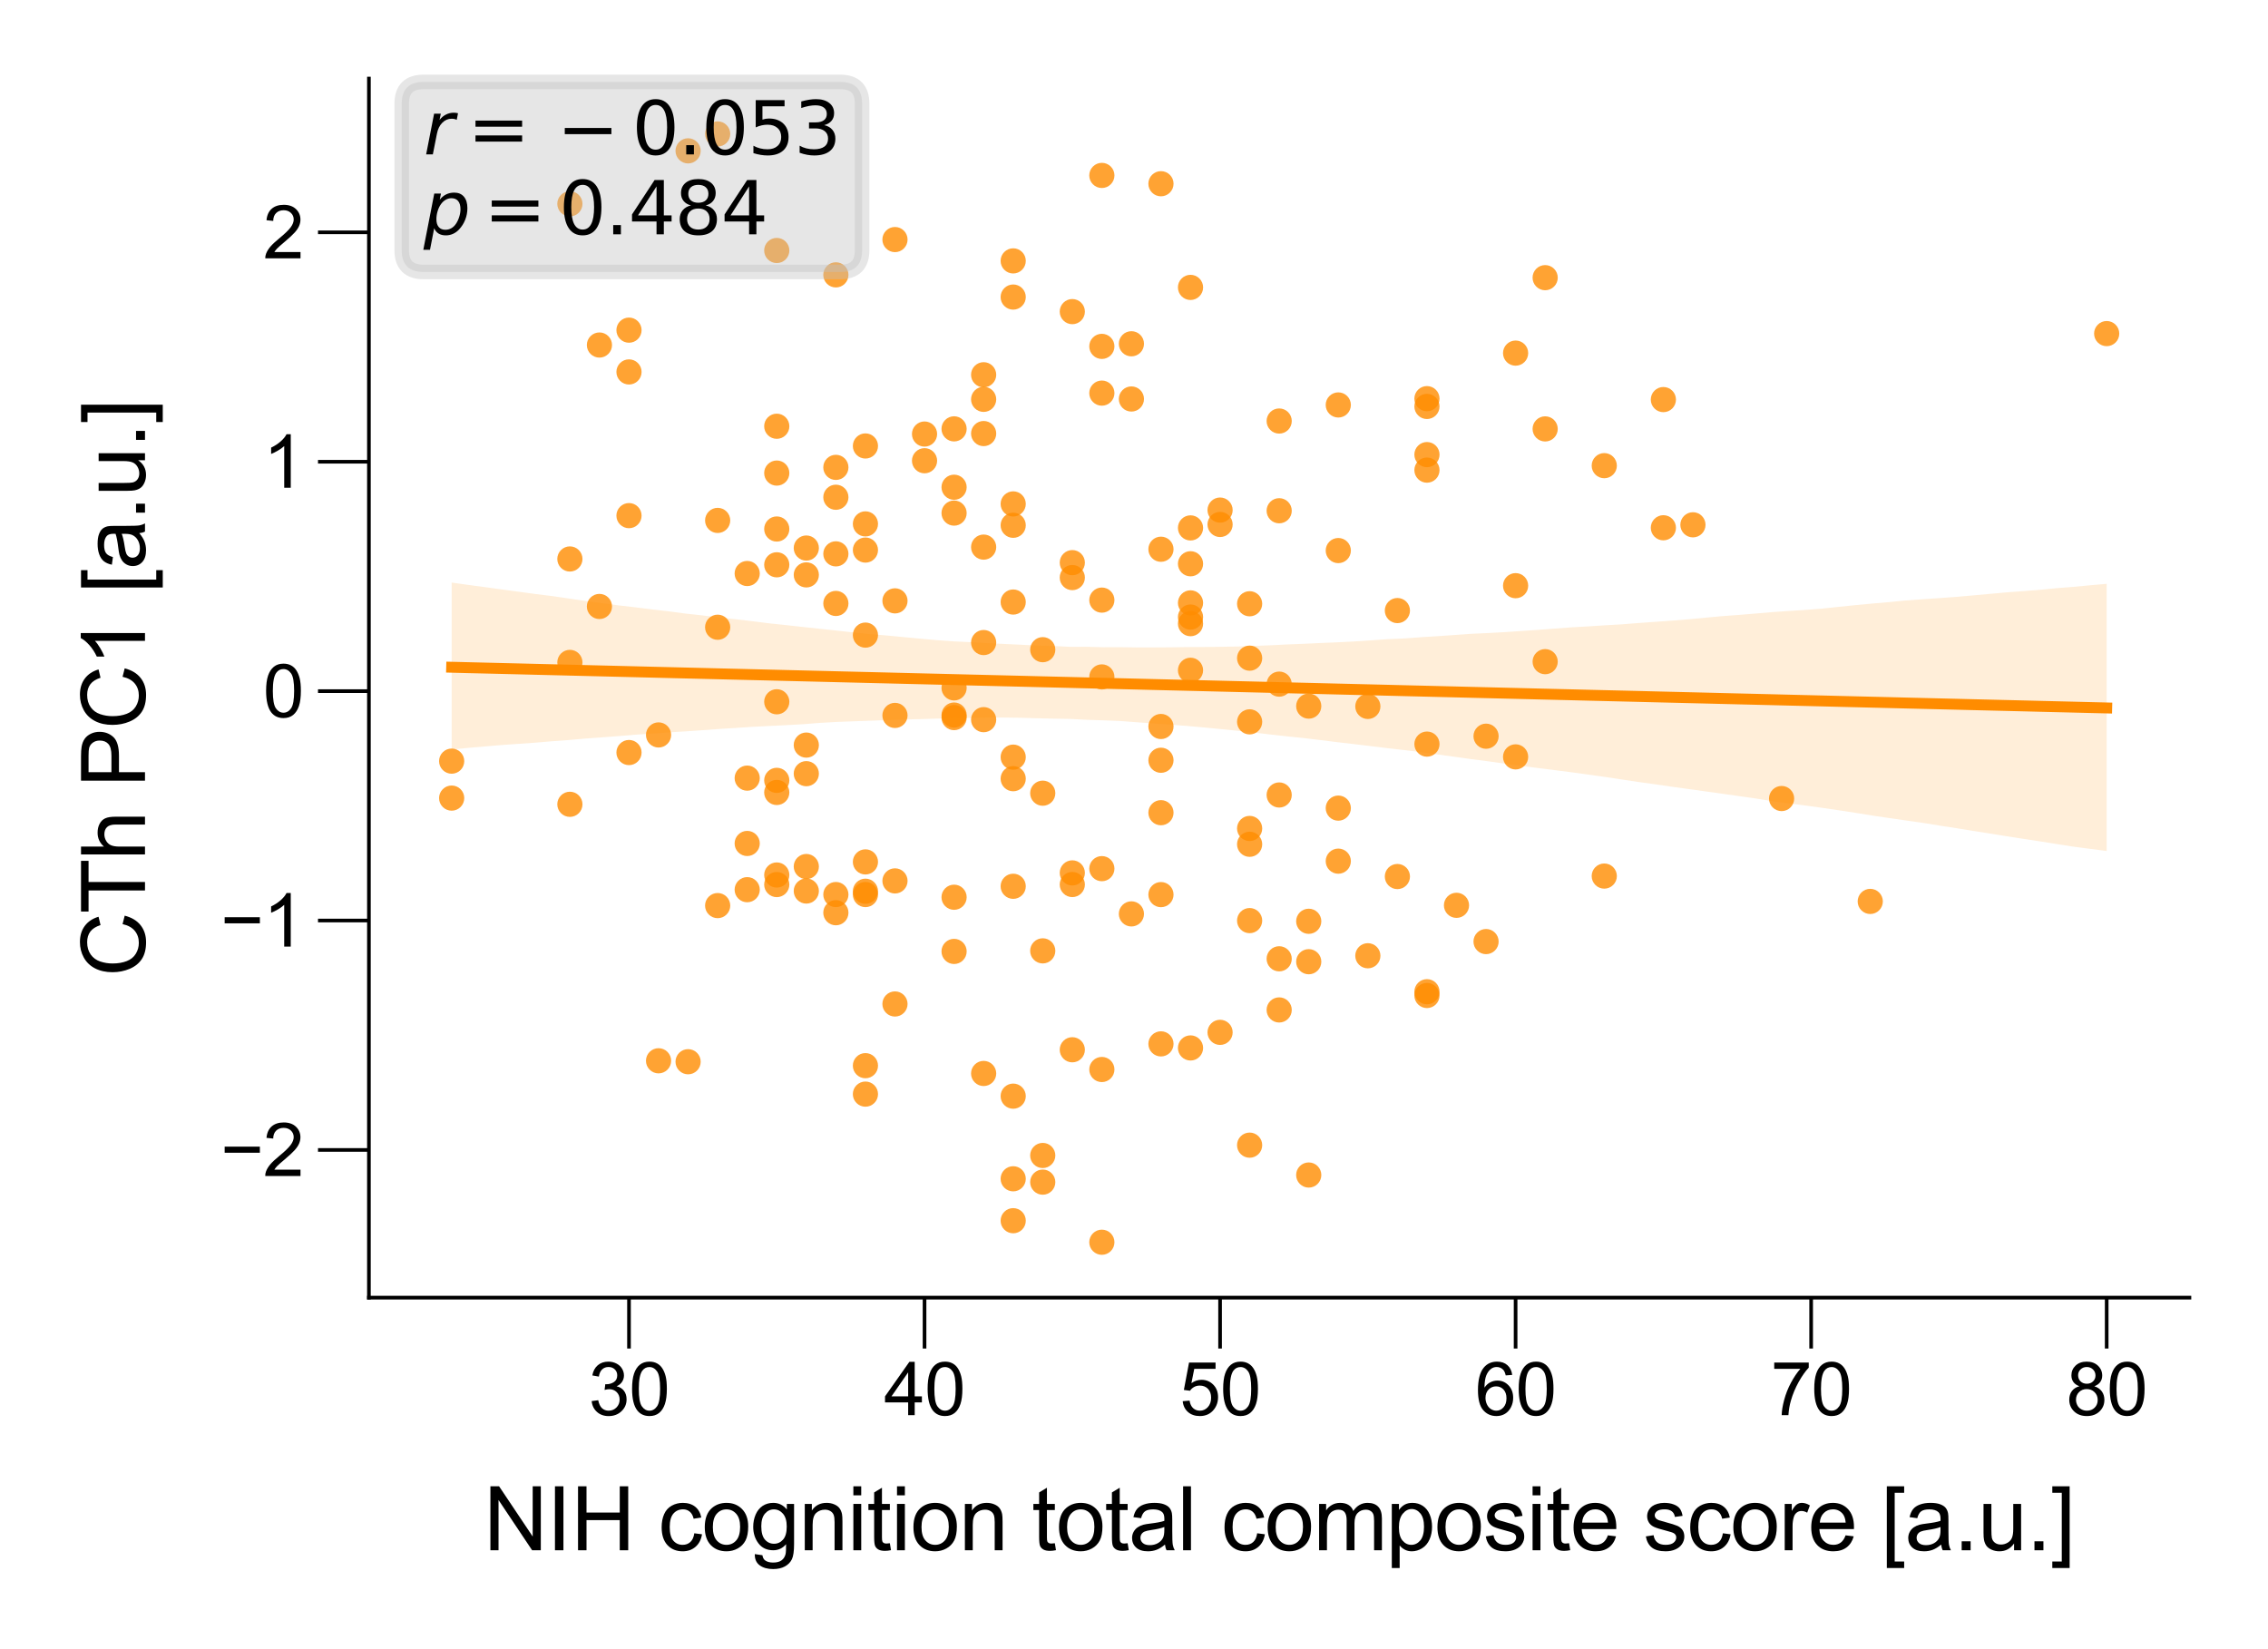 <?xml version="1.0" encoding="utf-8" standalone="no"?>
<!DOCTYPE svg PUBLIC "-//W3C//DTD SVG 1.1//EN"
  "http://www.w3.org/Graphics/SVG/1.1/DTD/svg11.dtd">
<svg xmlns:xlink="http://www.w3.org/1999/xlink" width="155.906pt" height="113.386pt" viewBox="0 0 155.906 113.386" xmlns="http://www.w3.org/2000/svg" version="1.1">
 <defs>
  <style type="text/css">*{stroke-linejoin: round; stroke-linecap: butt}</style>
 </defs>
 <g id="figure_1">
  <g id="patch_1">
   <path d="M 0 113.386 
L 155.906 113.386 
L 155.906 0 
L 0 0 
z
" style="fill: #ffffff"/>
  </g>
  <g id="axes_1">
   <g id="patch_2">
    <path d="M 25.36 89.218 
L 150.506 89.218 
L 150.506 5.4 
L 25.36 5.4 
z
" style="fill: #ffffff"/>
   </g>
   <g id="PathCollection_1">
    <defs>
     <path id="C0_0_4dad2c74ac" d="M 0 0.866 
C 0.23 0.866 0.45 0.775 0.612 0.612 
C 0.775 0.45 0.866 0.23 0.866 -0 
C 0.866 -0.23 0.775 -0.45 0.612 -0.612 
C 0.45 -0.775 0.23 -0.866 0 -0.866 
C -0.23 -0.866 -0.45 -0.775 -0.612 -0.612 
C -0.775 -0.45 -0.866 -0.23 -0.866 0 
C -0.866 0.23 -0.775 0.45 -0.612 0.612 
C -0.45 0.775 -0.23 0.866 0 0.866 
z
"/>
    </defs>
    <g clip-path="url(#pa2ec729f65)">
     <use xlink:href="#C0_0_4dad2c74ac" x="59.491" y="75.225" style="fill: #ff8c00; fill-opacity: 0.8"/>
    </g>
    <g clip-path="url(#pa2ec729f65)">
     <use xlink:href="#C0_0_4dad2c74ac" x="77.775" y="27.432" style="fill: #ff8c00; fill-opacity: 0.8"/>
    </g>
    <g clip-path="url(#pa2ec729f65)">
     <use xlink:href="#C0_0_4dad2c74ac" x="106.217" y="29.489" style="fill: #ff8c00; fill-opacity: 0.8"/>
    </g>
    <g clip-path="url(#pa2ec729f65)">
     <use xlink:href="#C0_0_4dad2c74ac" x="81.838" y="46.084" style="fill: #ff8c00; fill-opacity: 0.8"/>
    </g>
    <g clip-path="url(#pa2ec729f65)">
     <use xlink:href="#C0_0_4dad2c74ac" x="71.68" y="44.668" style="fill: #ff8c00; fill-opacity: 0.8"/>
    </g>
    <g clip-path="url(#pa2ec729f65)">
     <use xlink:href="#C0_0_4dad2c74ac" x="57.459" y="61.503" style="fill: #ff8c00; fill-opacity: 0.8"/>
    </g>
    <g clip-path="url(#pa2ec729f65)">
     <use xlink:href="#C0_0_4dad2c74ac" x="69.649" y="34.646" style="fill: #ff8c00; fill-opacity: 0.8"/>
    </g>
    <g clip-path="url(#pa2ec729f65)">
     <use xlink:href="#C0_0_4dad2c74ac" x="85.901" y="58.047" style="fill: #ff8c00; fill-opacity: 0.8"/>
    </g>
    <g clip-path="url(#pa2ec729f65)">
     <use xlink:href="#C0_0_4dad2c74ac" x="67.617" y="25.766" style="fill: #ff8c00; fill-opacity: 0.8"/>
    </g>
    <g clip-path="url(#pa2ec729f65)">
     <use xlink:href="#C0_0_4dad2c74ac" x="83.87" y="70.978" style="fill: #ff8c00; fill-opacity: 0.8"/>
    </g>
    <g clip-path="url(#pa2ec729f65)">
     <use xlink:href="#C0_0_4dad2c74ac" x="69.649" y="81.046" style="fill: #ff8c00; fill-opacity: 0.8"/>
    </g>
    <g clip-path="url(#pa2ec729f65)">
     <use xlink:href="#C0_0_4dad2c74ac" x="81.838" y="72.05" style="fill: #ff8c00; fill-opacity: 0.8"/>
    </g>
    <g clip-path="url(#pa2ec729f65)">
     <use xlink:href="#C0_0_4dad2c74ac" x="59.491" y="59.259" style="fill: #ff8c00; fill-opacity: 0.8"/>
    </g>
    <g clip-path="url(#pa2ec729f65)">
     <use xlink:href="#C0_0_4dad2c74ac" x="47.301" y="72.998" style="fill: #ff8c00; fill-opacity: 0.8"/>
    </g>
    <g clip-path="url(#pa2ec729f65)">
     <use xlink:href="#C0_0_4dad2c74ac" x="128.564" y="61.976" style="fill: #ff8c00; fill-opacity: 0.8"/>
    </g>
    <g clip-path="url(#pa2ec729f65)">
     <use xlink:href="#C0_0_4dad2c74ac" x="89.964" y="48.548" style="fill: #ff8c00; fill-opacity: 0.8"/>
    </g>
    <g clip-path="url(#pa2ec729f65)">
     <use xlink:href="#C0_0_4dad2c74ac" x="39.175" y="45.543" style="fill: #ff8c00; fill-opacity: 0.8"/>
    </g>
    <g clip-path="url(#pa2ec729f65)">
     <use xlink:href="#C0_0_4dad2c74ac" x="65.585" y="61.688" style="fill: #ff8c00; fill-opacity: 0.8"/>
    </g>
    <g clip-path="url(#pa2ec729f65)">
     <use xlink:href="#C0_0_4dad2c74ac" x="89.964" y="63.342" style="fill: #ff8c00; fill-opacity: 0.8"/>
    </g>
    <g clip-path="url(#pa2ec729f65)">
     <use xlink:href="#C0_0_4dad2c74ac" x="69.649" y="41.393" style="fill: #ff8c00; fill-opacity: 0.8"/>
    </g>
    <g clip-path="url(#pa2ec729f65)">
     <use xlink:href="#C0_0_4dad2c74ac" x="53.396" y="36.371" style="fill: #ff8c00; fill-opacity: 0.8"/>
    </g>
    <g clip-path="url(#pa2ec729f65)">
     <use xlink:href="#C0_0_4dad2c74ac" x="59.491" y="37.819" style="fill: #ff8c00; fill-opacity: 0.8"/>
    </g>
    <g clip-path="url(#pa2ec729f65)">
     <use xlink:href="#C0_0_4dad2c74ac" x="87.933" y="54.658" style="fill: #ff8c00; fill-opacity: 0.8"/>
    </g>
    <g clip-path="url(#pa2ec729f65)">
     <use xlink:href="#C0_0_4dad2c74ac" x="65.585" y="29.486" style="fill: #ff8c00; fill-opacity: 0.8"/>
    </g>
    <g clip-path="url(#pa2ec729f65)">
     <use xlink:href="#C0_0_4dad2c74ac" x="53.396" y="29.306" style="fill: #ff8c00; fill-opacity: 0.8"/>
    </g>
    <g clip-path="url(#pa2ec729f65)">
     <use xlink:href="#C0_0_4dad2c74ac" x="96.059" y="41.979" style="fill: #ff8c00; fill-opacity: 0.8"/>
    </g>
    <g clip-path="url(#pa2ec729f65)">
     <use xlink:href="#C0_0_4dad2c74ac" x="53.396" y="53.652" style="fill: #ff8c00; fill-opacity: 0.8"/>
    </g>
    <g clip-path="url(#pa2ec729f65)">
     <use xlink:href="#C0_0_4dad2c74ac" x="59.491" y="73.269" style="fill: #ff8c00; fill-opacity: 0.8"/>
    </g>
    <g clip-path="url(#pa2ec729f65)">
     <use xlink:href="#C0_0_4dad2c74ac" x="69.649" y="36.115" style="fill: #ff8c00; fill-opacity: 0.8"/>
    </g>
    <g clip-path="url(#pa2ec729f65)">
     <use xlink:href="#C0_0_4dad2c74ac" x="53.396" y="38.832" style="fill: #ff8c00; fill-opacity: 0.8"/>
    </g>
    <g clip-path="url(#pa2ec729f65)">
     <use xlink:href="#C0_0_4dad2c74ac" x="110.28" y="60.233" style="fill: #ff8c00; fill-opacity: 0.8"/>
    </g>
    <g clip-path="url(#pa2ec729f65)">
     <use xlink:href="#C0_0_4dad2c74ac" x="57.459" y="38.08" style="fill: #ff8c00; fill-opacity: 0.8"/>
    </g>
    <g clip-path="url(#pa2ec729f65)">
     <use xlink:href="#C0_0_4dad2c74ac" x="102.154" y="64.737" style="fill: #ff8c00; fill-opacity: 0.8"/>
    </g>
    <g clip-path="url(#pa2ec729f65)">
     <use xlink:href="#C0_0_4dad2c74ac" x="71.68" y="54.535" style="fill: #ff8c00; fill-opacity: 0.8"/>
    </g>
    <g clip-path="url(#pa2ec729f65)">
     <use xlink:href="#C0_0_4dad2c74ac" x="69.649" y="20.424" style="fill: #ff8c00; fill-opacity: 0.8"/>
    </g>
    <g clip-path="url(#pa2ec729f65)">
     <use xlink:href="#C0_0_4dad2c74ac" x="91.996" y="37.854" style="fill: #ff8c00; fill-opacity: 0.8"/>
    </g>
    <g clip-path="url(#pa2ec729f65)">
     <use xlink:href="#C0_0_4dad2c74ac" x="75.743" y="12.061" style="fill: #ff8c00; fill-opacity: 0.8"/>
    </g>
    <g clip-path="url(#pa2ec729f65)">
     <use xlink:href="#C0_0_4dad2c74ac" x="39.175" y="55.299" style="fill: #ff8c00; fill-opacity: 0.8"/>
    </g>
    <g clip-path="url(#pa2ec729f65)">
     <use xlink:href="#C0_0_4dad2c74ac" x="53.396" y="48.25" style="fill: #ff8c00; fill-opacity: 0.8"/>
    </g>
    <g clip-path="url(#pa2ec729f65)">
     <use xlink:href="#C0_0_4dad2c74ac" x="51.364" y="39.431" style="fill: #ff8c00; fill-opacity: 0.8"/>
    </g>
    <g clip-path="url(#pa2ec729f65)">
     <use xlink:href="#C0_0_4dad2c74ac" x="102.154" y="50.617" style="fill: #ff8c00; fill-opacity: 0.8"/>
    </g>
    <g clip-path="url(#pa2ec729f65)">
     <use xlink:href="#C0_0_4dad2c74ac" x="114.343" y="36.286" style="fill: #ff8c00; fill-opacity: 0.8"/>
    </g>
    <g clip-path="url(#pa2ec729f65)">
     <use xlink:href="#C0_0_4dad2c74ac" x="49.333" y="35.781" style="fill: #ff8c00; fill-opacity: 0.8"/>
    </g>
    <g clip-path="url(#pa2ec729f65)">
     <use xlink:href="#C0_0_4dad2c74ac" x="98.091" y="31.256" style="fill: #ff8c00; fill-opacity: 0.8"/>
    </g>
    <g clip-path="url(#pa2ec729f65)">
     <use xlink:href="#C0_0_4dad2c74ac" x="67.617" y="37.616" style="fill: #ff8c00; fill-opacity: 0.8"/>
    </g>
    <g clip-path="url(#pa2ec729f65)">
     <use xlink:href="#C0_0_4dad2c74ac" x="65.585" y="35.277" style="fill: #ff8c00; fill-opacity: 0.8"/>
    </g>
    <g clip-path="url(#pa2ec729f65)">
     <use xlink:href="#C0_0_4dad2c74ac" x="57.459" y="62.753" style="fill: #ff8c00; fill-opacity: 0.8"/>
    </g>
    <g clip-path="url(#pa2ec729f65)">
     <use xlink:href="#C0_0_4dad2c74ac" x="89.964" y="66.121" style="fill: #ff8c00; fill-opacity: 0.8"/>
    </g>
    <g clip-path="url(#pa2ec729f65)">
     <use xlink:href="#C0_0_4dad2c74ac" x="53.396" y="17.222" style="fill: #ff8c00; fill-opacity: 0.8"/>
    </g>
    <g clip-path="url(#pa2ec729f65)">
     <use xlink:href="#C0_0_4dad2c74ac" x="75.743" y="46.541" style="fill: #ff8c00; fill-opacity: 0.8"/>
    </g>
    <g clip-path="url(#pa2ec729f65)">
     <use xlink:href="#C0_0_4dad2c74ac" x="144.817" y="22.936" style="fill: #ff8c00; fill-opacity: 0.8"/>
    </g>
    <g clip-path="url(#pa2ec729f65)">
     <use xlink:href="#C0_0_4dad2c74ac" x="98.091" y="68.444" style="fill: #ff8c00; fill-opacity: 0.8"/>
    </g>
    <g clip-path="url(#pa2ec729f65)">
     <use xlink:href="#C0_0_4dad2c74ac" x="106.217" y="45.492" style="fill: #ff8c00; fill-opacity: 0.8"/>
    </g>
    <g clip-path="url(#pa2ec729f65)">
     <use xlink:href="#C0_0_4dad2c74ac" x="41.206" y="23.722" style="fill: #ff8c00; fill-opacity: 0.8"/>
    </g>
    <g clip-path="url(#pa2ec729f65)">
     <use xlink:href="#C0_0_4dad2c74ac" x="67.617" y="29.809" style="fill: #ff8c00; fill-opacity: 0.8"/>
    </g>
    <g clip-path="url(#pa2ec729f65)">
     <use xlink:href="#C0_0_4dad2c74ac" x="73.712" y="39.711" style="fill: #ff8c00; fill-opacity: 0.8"/>
    </g>
    <g clip-path="url(#pa2ec729f65)">
     <use xlink:href="#C0_0_4dad2c74ac" x="39.175" y="38.431" style="fill: #ff8c00; fill-opacity: 0.8"/>
    </g>
    <g clip-path="url(#pa2ec729f65)">
     <use xlink:href="#C0_0_4dad2c74ac" x="65.585" y="47.295" style="fill: #ff8c00; fill-opacity: 0.8"/>
    </g>
    <g clip-path="url(#pa2ec729f65)">
     <use xlink:href="#C0_0_4dad2c74ac" x="79.806" y="12.632" style="fill: #ff8c00; fill-opacity: 0.8"/>
    </g>
    <g clip-path="url(#pa2ec729f65)">
     <use xlink:href="#C0_0_4dad2c74ac" x="49.333" y="9.21" style="fill: #ff8c00; fill-opacity: 0.8"/>
    </g>
    <g clip-path="url(#pa2ec729f65)">
     <use xlink:href="#C0_0_4dad2c74ac" x="87.933" y="69.437" style="fill: #ff8c00; fill-opacity: 0.8"/>
    </g>
    <g clip-path="url(#pa2ec729f65)">
     <use xlink:href="#C0_0_4dad2c74ac" x="81.838" y="42.879" style="fill: #ff8c00; fill-opacity: 0.8"/>
    </g>
    <g clip-path="url(#pa2ec729f65)">
     <use xlink:href="#C0_0_4dad2c74ac" x="31.048" y="52.331" style="fill: #ff8c00; fill-opacity: 0.8"/>
    </g>
    <g clip-path="url(#pa2ec729f65)">
     <use xlink:href="#C0_0_4dad2c74ac" x="104.185" y="52.038" style="fill: #ff8c00; fill-opacity: 0.8"/>
    </g>
    <g clip-path="url(#pa2ec729f65)">
     <use xlink:href="#C0_0_4dad2c74ac" x="43.238" y="51.74" style="fill: #ff8c00; fill-opacity: 0.8"/>
    </g>
    <g clip-path="url(#pa2ec729f65)">
     <use xlink:href="#C0_0_4dad2c74ac" x="122.47" y="54.902" style="fill: #ff8c00; fill-opacity: 0.8"/>
    </g>
    <g clip-path="url(#pa2ec729f65)">
     <use xlink:href="#C0_0_4dad2c74ac" x="91.996" y="55.561" style="fill: #ff8c00; fill-opacity: 0.8"/>
    </g>
    <g clip-path="url(#pa2ec729f65)">
     <use xlink:href="#C0_0_4dad2c74ac" x="61.522" y="41.311" style="fill: #ff8c00; fill-opacity: 0.8"/>
    </g>
    <g clip-path="url(#pa2ec729f65)">
     <use xlink:href="#C0_0_4dad2c74ac" x="98.091" y="32.323" style="fill: #ff8c00; fill-opacity: 0.8"/>
    </g>
    <g clip-path="url(#pa2ec729f65)">
     <use xlink:href="#C0_0_4dad2c74ac" x="61.522" y="69.027" style="fill: #ff8c00; fill-opacity: 0.8"/>
    </g>
    <g clip-path="url(#pa2ec729f65)">
     <use xlink:href="#C0_0_4dad2c74ac" x="69.649" y="53.538" style="fill: #ff8c00; fill-opacity: 0.8"/>
    </g>
    <g clip-path="url(#pa2ec729f65)">
     <use xlink:href="#C0_0_4dad2c74ac" x="51.364" y="57.991" style="fill: #ff8c00; fill-opacity: 0.8"/>
    </g>
    <g clip-path="url(#pa2ec729f65)">
     <use xlink:href="#C0_0_4dad2c74ac" x="81.838" y="19.76" style="fill: #ff8c00; fill-opacity: 0.8"/>
    </g>
    <g clip-path="url(#pa2ec729f65)">
     <use xlink:href="#C0_0_4dad2c74ac" x="59.491" y="36.02" style="fill: #ff8c00; fill-opacity: 0.8"/>
    </g>
    <g clip-path="url(#pa2ec729f65)">
     <use xlink:href="#C0_0_4dad2c74ac" x="87.933" y="35.116" style="fill: #ff8c00; fill-opacity: 0.8"/>
    </g>
    <g clip-path="url(#pa2ec729f65)">
     <use xlink:href="#C0_0_4dad2c74ac" x="91.996" y="27.842" style="fill: #ff8c00; fill-opacity: 0.8"/>
    </g>
    <g clip-path="url(#pa2ec729f65)">
     <use xlink:href="#C0_0_4dad2c74ac" x="77.775" y="62.833" style="fill: #ff8c00; fill-opacity: 0.8"/>
    </g>
    <g clip-path="url(#pa2ec729f65)">
     <use xlink:href="#C0_0_4dad2c74ac" x="55.427" y="53.193" style="fill: #ff8c00; fill-opacity: 0.8"/>
    </g>
    <g clip-path="url(#pa2ec729f65)">
     <use xlink:href="#C0_0_4dad2c74ac" x="98.091" y="68.185" style="fill: #ff8c00; fill-opacity: 0.8"/>
    </g>
    <g clip-path="url(#pa2ec729f65)">
     <use xlink:href="#C0_0_4dad2c74ac" x="73.712" y="60.814" style="fill: #ff8c00; fill-opacity: 0.8"/>
    </g>
    <g clip-path="url(#pa2ec729f65)">
     <use xlink:href="#C0_0_4dad2c74ac" x="69.649" y="83.928" style="fill: #ff8c00; fill-opacity: 0.8"/>
    </g>
    <g clip-path="url(#pa2ec729f65)">
     <use xlink:href="#C0_0_4dad2c74ac" x="83.87" y="35.07" style="fill: #ff8c00; fill-opacity: 0.8"/>
    </g>
    <g clip-path="url(#pa2ec729f65)">
     <use xlink:href="#C0_0_4dad2c74ac" x="51.364" y="61.169" style="fill: #ff8c00; fill-opacity: 0.8"/>
    </g>
    <g clip-path="url(#pa2ec729f65)">
     <use xlink:href="#C0_0_4dad2c74ac" x="79.806" y="71.77" style="fill: #ff8c00; fill-opacity: 0.8"/>
    </g>
    <g clip-path="url(#pa2ec729f65)">
     <use xlink:href="#C0_0_4dad2c74ac" x="63.554" y="29.842" style="fill: #ff8c00; fill-opacity: 0.8"/>
    </g>
    <g clip-path="url(#pa2ec729f65)">
     <use xlink:href="#C0_0_4dad2c74ac" x="43.238" y="25.572" style="fill: #ff8c00; fill-opacity: 0.8"/>
    </g>
    <g clip-path="url(#pa2ec729f65)">
     <use xlink:href="#C0_0_4dad2c74ac" x="75.743" y="59.723" style="fill: #ff8c00; fill-opacity: 0.8"/>
    </g>
    <g clip-path="url(#pa2ec729f65)">
     <use xlink:href="#C0_0_4dad2c74ac" x="73.712" y="21.425" style="fill: #ff8c00; fill-opacity: 0.8"/>
    </g>
    <g clip-path="url(#pa2ec729f65)">
     <use xlink:href="#C0_0_4dad2c74ac" x="55.427" y="59.577" style="fill: #ff8c00; fill-opacity: 0.8"/>
    </g>
    <g clip-path="url(#pa2ec729f65)">
     <use xlink:href="#C0_0_4dad2c74ac" x="71.68" y="79.443" style="fill: #ff8c00; fill-opacity: 0.8"/>
    </g>
    <g clip-path="url(#pa2ec729f65)">
     <use xlink:href="#C0_0_4dad2c74ac" x="75.743" y="41.26" style="fill: #ff8c00; fill-opacity: 0.8"/>
    </g>
    <g clip-path="url(#pa2ec729f65)">
     <use xlink:href="#C0_0_4dad2c74ac" x="100.122" y="62.244" style="fill: #ff8c00; fill-opacity: 0.8"/>
    </g>
    <g clip-path="url(#pa2ec729f65)">
     <use xlink:href="#C0_0_4dad2c74ac" x="79.806" y="61.508" style="fill: #ff8c00; fill-opacity: 0.8"/>
    </g>
    <g clip-path="url(#pa2ec729f65)">
     <use xlink:href="#C0_0_4dad2c74ac" x="85.901" y="45.251" style="fill: #ff8c00; fill-opacity: 0.8"/>
    </g>
    <g clip-path="url(#pa2ec729f65)">
     <use xlink:href="#C0_0_4dad2c74ac" x="65.585" y="49.338" style="fill: #ff8c00; fill-opacity: 0.8"/>
    </g>
    <g clip-path="url(#pa2ec729f65)">
     <use xlink:href="#C0_0_4dad2c74ac" x="110.28" y="32.016" style="fill: #ff8c00; fill-opacity: 0.8"/>
    </g>
    <g clip-path="url(#pa2ec729f65)">
     <use xlink:href="#C0_0_4dad2c74ac" x="94.028" y="48.569" style="fill: #ff8c00; fill-opacity: 0.8"/>
    </g>
    <g clip-path="url(#pa2ec729f65)">
     <use xlink:href="#C0_0_4dad2c74ac" x="31.048" y="54.872" style="fill: #ff8c00; fill-opacity: 0.8"/>
    </g>
    <g clip-path="url(#pa2ec729f65)">
     <use xlink:href="#C0_0_4dad2c74ac" x="94.028" y="65.712" style="fill: #ff8c00; fill-opacity: 0.8"/>
    </g>
    <g clip-path="url(#pa2ec729f65)">
     <use xlink:href="#C0_0_4dad2c74ac" x="104.185" y="24.278" style="fill: #ff8c00; fill-opacity: 0.8"/>
    </g>
    <g clip-path="url(#pa2ec729f65)">
     <use xlink:href="#C0_0_4dad2c74ac" x="71.68" y="81.276" style="fill: #ff8c00; fill-opacity: 0.8"/>
    </g>
    <g clip-path="url(#pa2ec729f65)">
     <use xlink:href="#C0_0_4dad2c74ac" x="77.775" y="23.636" style="fill: #ff8c00; fill-opacity: 0.8"/>
    </g>
    <g clip-path="url(#pa2ec729f65)">
     <use xlink:href="#C0_0_4dad2c74ac" x="59.491" y="43.666" style="fill: #ff8c00; fill-opacity: 0.8"/>
    </g>
    <g clip-path="url(#pa2ec729f65)">
     <use xlink:href="#C0_0_4dad2c74ac" x="89.964" y="80.787" style="fill: #ff8c00; fill-opacity: 0.8"/>
    </g>
    <g clip-path="url(#pa2ec729f65)">
     <use xlink:href="#C0_0_4dad2c74ac" x="39.175" y="14.013" style="fill: #ff8c00; fill-opacity: 0.8"/>
    </g>
    <g clip-path="url(#pa2ec729f65)">
     <use xlink:href="#C0_0_4dad2c74ac" x="81.838" y="38.761" style="fill: #ff8c00; fill-opacity: 0.8"/>
    </g>
    <g clip-path="url(#pa2ec729f65)">
     <use xlink:href="#C0_0_4dad2c74ac" x="69.649" y="17.937" style="fill: #ff8c00; fill-opacity: 0.8"/>
    </g>
    <g clip-path="url(#pa2ec729f65)">
     <use xlink:href="#C0_0_4dad2c74ac" x="49.333" y="62.263" style="fill: #ff8c00; fill-opacity: 0.8"/>
    </g>
    <g clip-path="url(#pa2ec729f65)">
     <use xlink:href="#C0_0_4dad2c74ac" x="53.396" y="54.485" style="fill: #ff8c00; fill-opacity: 0.8"/>
    </g>
    <g clip-path="url(#pa2ec729f65)">
     <use xlink:href="#C0_0_4dad2c74ac" x="85.901" y="78.734" style="fill: #ff8c00; fill-opacity: 0.8"/>
    </g>
    <g clip-path="url(#pa2ec729f65)">
     <use xlink:href="#C0_0_4dad2c74ac" x="69.649" y="52.056" style="fill: #ff8c00; fill-opacity: 0.8"/>
    </g>
    <g clip-path="url(#pa2ec729f65)">
     <use xlink:href="#C0_0_4dad2c74ac" x="53.396" y="60.817" style="fill: #ff8c00; fill-opacity: 0.8"/>
    </g>
    <g clip-path="url(#pa2ec729f65)">
     <use xlink:href="#C0_0_4dad2c74ac" x="57.459" y="34.188" style="fill: #ff8c00; fill-opacity: 0.8"/>
    </g>
    <g clip-path="url(#pa2ec729f65)">
     <use xlink:href="#C0_0_4dad2c74ac" x="59.491" y="61.504" style="fill: #ff8c00; fill-opacity: 0.8"/>
    </g>
    <g clip-path="url(#pa2ec729f65)">
     <use xlink:href="#C0_0_4dad2c74ac" x="61.522" y="49.188" style="fill: #ff8c00; fill-opacity: 0.8"/>
    </g>
    <g clip-path="url(#pa2ec729f65)">
     <use xlink:href="#C0_0_4dad2c74ac" x="55.427" y="61.261" style="fill: #ff8c00; fill-opacity: 0.8"/>
    </g>
    <g clip-path="url(#pa2ec729f65)">
     <use xlink:href="#C0_0_4dad2c74ac" x="65.585" y="33.499" style="fill: #ff8c00; fill-opacity: 0.8"/>
    </g>
    <g clip-path="url(#pa2ec729f65)">
     <use xlink:href="#C0_0_4dad2c74ac" x="98.091" y="27.409" style="fill: #ff8c00; fill-opacity: 0.8"/>
    </g>
    <g clip-path="url(#pa2ec729f65)">
     <use xlink:href="#C0_0_4dad2c74ac" x="85.901" y="41.511" style="fill: #ff8c00; fill-opacity: 0.8"/>
    </g>
    <g clip-path="url(#pa2ec729f65)">
     <use xlink:href="#C0_0_4dad2c74ac" x="53.396" y="32.526" style="fill: #ff8c00; fill-opacity: 0.8"/>
    </g>
    <g clip-path="url(#pa2ec729f65)">
     <use xlink:href="#C0_0_4dad2c74ac" x="71.68" y="65.375" style="fill: #ff8c00; fill-opacity: 0.8"/>
    </g>
    <g clip-path="url(#pa2ec729f65)">
     <use xlink:href="#C0_0_4dad2c74ac" x="55.427" y="37.68" style="fill: #ff8c00; fill-opacity: 0.8"/>
    </g>
    <g clip-path="url(#pa2ec729f65)">
     <use xlink:href="#C0_0_4dad2c74ac" x="87.933" y="65.921" style="fill: #ff8c00; fill-opacity: 0.8"/>
    </g>
    <g clip-path="url(#pa2ec729f65)">
     <use xlink:href="#C0_0_4dad2c74ac" x="79.806" y="37.762" style="fill: #ff8c00; fill-opacity: 0.8"/>
    </g>
    <g clip-path="url(#pa2ec729f65)">
     <use xlink:href="#C0_0_4dad2c74ac" x="73.712" y="72.175" style="fill: #ff8c00; fill-opacity: 0.8"/>
    </g>
    <g clip-path="url(#pa2ec729f65)">
     <use xlink:href="#C0_0_4dad2c74ac" x="67.617" y="73.805" style="fill: #ff8c00; fill-opacity: 0.8"/>
    </g>
    <g clip-path="url(#pa2ec729f65)">
     <use xlink:href="#C0_0_4dad2c74ac" x="59.491" y="30.662" style="fill: #ff8c00; fill-opacity: 0.8"/>
    </g>
    <g clip-path="url(#pa2ec729f65)">
     <use xlink:href="#C0_0_4dad2c74ac" x="73.712" y="38.684" style="fill: #ff8c00; fill-opacity: 0.8"/>
    </g>
    <g clip-path="url(#pa2ec729f65)">
     <use xlink:href="#C0_0_4dad2c74ac" x="85.901" y="63.295" style="fill: #ff8c00; fill-opacity: 0.8"/>
    </g>
    <g clip-path="url(#pa2ec729f65)">
     <use xlink:href="#C0_0_4dad2c74ac" x="57.459" y="18.898" style="fill: #ff8c00; fill-opacity: 0.8"/>
    </g>
    <g clip-path="url(#pa2ec729f65)">
     <use xlink:href="#C0_0_4dad2c74ac" x="104.185" y="40.268" style="fill: #ff8c00; fill-opacity: 0.8"/>
    </g>
    <g clip-path="url(#pa2ec729f65)">
     <use xlink:href="#C0_0_4dad2c74ac" x="51.364" y="53.499" style="fill: #ff8c00; fill-opacity: 0.8"/>
    </g>
    <g clip-path="url(#pa2ec729f65)">
     <use xlink:href="#C0_0_4dad2c74ac" x="91.996" y="59.208" style="fill: #ff8c00; fill-opacity: 0.8"/>
    </g>
    <g clip-path="url(#pa2ec729f65)">
     <use xlink:href="#C0_0_4dad2c74ac" x="85.901" y="56.959" style="fill: #ff8c00; fill-opacity: 0.8"/>
    </g>
    <g clip-path="url(#pa2ec729f65)">
     <use xlink:href="#C0_0_4dad2c74ac" x="65.585" y="49.163" style="fill: #ff8c00; fill-opacity: 0.8"/>
    </g>
    <g clip-path="url(#pa2ec729f65)">
     <use xlink:href="#C0_0_4dad2c74ac" x="85.901" y="49.63" style="fill: #ff8c00; fill-opacity: 0.8"/>
    </g>
    <g clip-path="url(#pa2ec729f65)">
     <use xlink:href="#C0_0_4dad2c74ac" x="67.617" y="44.178" style="fill: #ff8c00; fill-opacity: 0.8"/>
    </g>
    <g clip-path="url(#pa2ec729f65)">
     <use xlink:href="#C0_0_4dad2c74ac" x="79.806" y="49.949" style="fill: #ff8c00; fill-opacity: 0.8"/>
    </g>
    <g clip-path="url(#pa2ec729f65)">
     <use xlink:href="#C0_0_4dad2c74ac" x="57.459" y="32.134" style="fill: #ff8c00; fill-opacity: 0.8"/>
    </g>
    <g clip-path="url(#pa2ec729f65)">
     <use xlink:href="#C0_0_4dad2c74ac" x="106.217" y="19.091" style="fill: #ff8c00; fill-opacity: 0.8"/>
    </g>
    <g clip-path="url(#pa2ec729f65)">
     <use xlink:href="#C0_0_4dad2c74ac" x="65.585" y="65.414" style="fill: #ff8c00; fill-opacity: 0.8"/>
    </g>
    <g clip-path="url(#pa2ec729f65)">
     <use xlink:href="#C0_0_4dad2c74ac" x="47.301" y="10.372" style="fill: #ff8c00; fill-opacity: 0.8"/>
    </g>
    <g clip-path="url(#pa2ec729f65)">
     <use xlink:href="#C0_0_4dad2c74ac" x="98.091" y="51.16" style="fill: #ff8c00; fill-opacity: 0.8"/>
    </g>
    <g clip-path="url(#pa2ec729f65)">
     <use xlink:href="#C0_0_4dad2c74ac" x="63.554" y="31.677" style="fill: #ff8c00; fill-opacity: 0.8"/>
    </g>
    <g clip-path="url(#pa2ec729f65)">
     <use xlink:href="#C0_0_4dad2c74ac" x="45.27" y="50.53" style="fill: #ff8c00; fill-opacity: 0.8"/>
    </g>
    <g clip-path="url(#pa2ec729f65)">
     <use xlink:href="#C0_0_4dad2c74ac" x="87.933" y="28.947" style="fill: #ff8c00; fill-opacity: 0.8"/>
    </g>
    <g clip-path="url(#pa2ec729f65)">
     <use xlink:href="#C0_0_4dad2c74ac" x="69.649" y="60.935" style="fill: #ff8c00; fill-opacity: 0.8"/>
    </g>
    <g clip-path="url(#pa2ec729f65)">
     <use xlink:href="#C0_0_4dad2c74ac" x="45.27" y="72.933" style="fill: #ff8c00; fill-opacity: 0.8"/>
    </g>
    <g clip-path="url(#pa2ec729f65)">
     <use xlink:href="#C0_0_4dad2c74ac" x="43.238" y="22.699" style="fill: #ff8c00; fill-opacity: 0.8"/>
    </g>
    <g clip-path="url(#pa2ec729f65)">
     <use xlink:href="#C0_0_4dad2c74ac" x="81.838" y="36.296" style="fill: #ff8c00; fill-opacity: 0.8"/>
    </g>
    <g clip-path="url(#pa2ec729f65)">
     <use xlink:href="#C0_0_4dad2c74ac" x="57.459" y="41.489" style="fill: #ff8c00; fill-opacity: 0.8"/>
    </g>
    <g clip-path="url(#pa2ec729f65)">
     <use xlink:href="#C0_0_4dad2c74ac" x="55.427" y="39.526" style="fill: #ff8c00; fill-opacity: 0.8"/>
    </g>
    <g clip-path="url(#pa2ec729f65)">
     <use xlink:href="#C0_0_4dad2c74ac" x="83.87" y="36.059" style="fill: #ff8c00; fill-opacity: 0.8"/>
    </g>
    <g clip-path="url(#pa2ec729f65)">
     <use xlink:href="#C0_0_4dad2c74ac" x="75.743" y="73.532" style="fill: #ff8c00; fill-opacity: 0.8"/>
    </g>
    <g clip-path="url(#pa2ec729f65)">
     <use xlink:href="#C0_0_4dad2c74ac" x="61.522" y="60.565" style="fill: #ff8c00; fill-opacity: 0.8"/>
    </g>
    <g clip-path="url(#pa2ec729f65)">
     <use xlink:href="#C0_0_4dad2c74ac" x="61.522" y="16.471" style="fill: #ff8c00; fill-opacity: 0.8"/>
    </g>
    <g clip-path="url(#pa2ec729f65)">
     <use xlink:href="#C0_0_4dad2c74ac" x="43.238" y="35.452" style="fill: #ff8c00; fill-opacity: 0.8"/>
    </g>
    <g clip-path="url(#pa2ec729f65)">
     <use xlink:href="#C0_0_4dad2c74ac" x="67.617" y="49.479" style="fill: #ff8c00; fill-opacity: 0.8"/>
    </g>
    <g clip-path="url(#pa2ec729f65)">
     <use xlink:href="#C0_0_4dad2c74ac" x="96.059" y="60.265" style="fill: #ff8c00; fill-opacity: 0.8"/>
    </g>
    <g clip-path="url(#pa2ec729f65)">
     <use xlink:href="#C0_0_4dad2c74ac" x="55.427" y="51.228" style="fill: #ff8c00; fill-opacity: 0.8"/>
    </g>
    <g clip-path="url(#pa2ec729f65)">
     <use xlink:href="#C0_0_4dad2c74ac" x="79.806" y="52.27" style="fill: #ff8c00; fill-opacity: 0.8"/>
    </g>
    <g clip-path="url(#pa2ec729f65)">
     <use xlink:href="#C0_0_4dad2c74ac" x="59.491" y="61.275" style="fill: #ff8c00; fill-opacity: 0.8"/>
    </g>
    <g clip-path="url(#pa2ec729f65)">
     <use xlink:href="#C0_0_4dad2c74ac" x="116.375" y="36.082" style="fill: #ff8c00; fill-opacity: 0.8"/>
    </g>
    <g clip-path="url(#pa2ec729f65)">
     <use xlink:href="#C0_0_4dad2c74ac" x="49.333" y="43.125" style="fill: #ff8c00; fill-opacity: 0.8"/>
    </g>
    <g clip-path="url(#pa2ec729f65)">
     <use xlink:href="#C0_0_4dad2c74ac" x="75.743" y="85.408" style="fill: #ff8c00; fill-opacity: 0.8"/>
    </g>
    <g clip-path="url(#pa2ec729f65)">
     <use xlink:href="#C0_0_4dad2c74ac" x="75.743" y="23.815" style="fill: #ff8c00; fill-opacity: 0.8"/>
    </g>
    <g clip-path="url(#pa2ec729f65)">
     <use xlink:href="#C0_0_4dad2c74ac" x="81.838" y="42.425" style="fill: #ff8c00; fill-opacity: 0.8"/>
    </g>
    <g clip-path="url(#pa2ec729f65)">
     <use xlink:href="#C0_0_4dad2c74ac" x="81.838" y="41.451" style="fill: #ff8c00; fill-opacity: 0.8"/>
    </g>
    <g clip-path="url(#pa2ec729f65)">
     <use xlink:href="#C0_0_4dad2c74ac" x="87.933" y="47.036" style="fill: #ff8c00; fill-opacity: 0.8"/>
    </g>
    <g clip-path="url(#pa2ec729f65)">
     <use xlink:href="#C0_0_4dad2c74ac" x="53.396" y="60.159" style="fill: #ff8c00; fill-opacity: 0.8"/>
    </g>
    <g clip-path="url(#pa2ec729f65)">
     <use xlink:href="#C0_0_4dad2c74ac" x="67.617" y="27.456" style="fill: #ff8c00; fill-opacity: 0.8"/>
    </g>
    <g clip-path="url(#pa2ec729f65)">
     <use xlink:href="#C0_0_4dad2c74ac" x="114.343" y="27.473" style="fill: #ff8c00; fill-opacity: 0.8"/>
    </g>
    <g clip-path="url(#pa2ec729f65)">
     <use xlink:href="#C0_0_4dad2c74ac" x="73.712" y="60.015" style="fill: #ff8c00; fill-opacity: 0.8"/>
    </g>
    <g clip-path="url(#pa2ec729f65)">
     <use xlink:href="#C0_0_4dad2c74ac" x="41.206" y="41.697" style="fill: #ff8c00; fill-opacity: 0.8"/>
    </g>
    <g clip-path="url(#pa2ec729f65)">
     <use xlink:href="#C0_0_4dad2c74ac" x="79.806" y="55.876" style="fill: #ff8c00; fill-opacity: 0.8"/>
    </g>
    <g clip-path="url(#pa2ec729f65)">
     <use xlink:href="#C0_0_4dad2c74ac" x="75.743" y="27.028" style="fill: #ff8c00; fill-opacity: 0.8"/>
    </g>
    <g clip-path="url(#pa2ec729f65)">
     <use xlink:href="#C0_0_4dad2c74ac" x="98.091" y="27.944" style="fill: #ff8c00; fill-opacity: 0.8"/>
    </g>
    <g clip-path="url(#pa2ec729f65)">
     <use xlink:href="#C0_0_4dad2c74ac" x="69.649" y="75.365" style="fill: #ff8c00; fill-opacity: 0.8"/>
    </g>
   </g>
   <g id="PolyCollection_1">
    <path d="M 31.048 40.053 
L 31.048 51.528 
L 32.198 51.418 
L 33.347 51.32 
L 34.496 51.223 
L 35.645 51.142 
L 36.794 51.061 
L 37.944 50.964 
L 39.093 50.879 
L 40.242 50.779 
L 41.391 50.695 
L 42.54 50.608 
L 43.689 50.512 
L 44.839 50.439 
L 45.988 50.353 
L 47.137 50.283 
L 48.286 50.204 
L 49.435 50.12 
L 50.584 50.049 
L 51.734 49.971 
L 52.883 49.914 
L 54.032 49.858 
L 55.181 49.794 
L 56.33 49.703 
L 57.48 49.637 
L 58.629 49.593 
L 59.778 49.552 
L 60.927 49.51 
L 62.076 49.468 
L 63.225 49.444 
L 64.375 49.408 
L 65.524 49.38 
L 66.673 49.361 
L 67.822 49.338 
L 68.971 49.334 
L 70.12 49.349 
L 71.27 49.383 
L 72.419 49.41 
L 73.568 49.429 
L 74.717 49.489 
L 75.866 49.526 
L 77.016 49.572 
L 78.165 49.659 
L 79.314 49.741 
L 80.463 49.824 
L 81.612 49.912 
L 82.761 50.015 
L 83.911 50.127 
L 85.06 50.241 
L 86.209 50.365 
L 87.358 50.503 
L 88.507 50.63 
L 89.657 50.749 
L 90.806 50.887 
L 91.955 51.03 
L 93.104 51.164 
L 94.253 51.302 
L 95.402 51.443 
L 96.552 51.575 
L 97.701 51.713 
L 98.85 51.877 
L 99.999 52.033 
L 101.148 52.195 
L 102.297 52.342 
L 103.447 52.505 
L 104.596 52.662 
L 105.745 52.807 
L 106.894 52.953 
L 108.043 53.1 
L 109.193 53.259 
L 110.342 53.419 
L 111.491 53.594 
L 112.64 53.766 
L 113.789 53.926 
L 114.938 54.092 
L 116.088 54.251 
L 117.237 54.411 
L 118.386 54.572 
L 119.535 54.734 
L 120.684 54.898 
L 121.834 55.086 
L 122.983 55.238 
L 124.132 55.386 
L 125.281 55.545 
L 126.43 55.714 
L 127.579 55.89 
L 128.729 56.076 
L 129.878 56.246 
L 131.027 56.412 
L 132.176 56.575 
L 133.325 56.762 
L 134.474 56.939 
L 135.624 57.126 
L 136.773 57.307 
L 137.922 57.492 
L 139.071 57.671 
L 140.22 57.845 
L 141.37 58.03 
L 142.519 58.21 
L 143.668 58.36 
L 144.817 58.512 
L 144.817 40.14 
L 144.817 40.14 
L 143.668 40.241 
L 142.519 40.35 
L 141.37 40.44 
L 140.22 40.554 
L 139.071 40.642 
L 137.922 40.728 
L 136.773 40.832 
L 135.624 40.936 
L 134.474 41.038 
L 133.325 41.121 
L 132.176 41.2 
L 131.027 41.282 
L 129.878 41.394 
L 128.729 41.494 
L 127.579 41.601 
L 126.43 41.72 
L 125.281 41.841 
L 124.132 41.932 
L 122.983 42.005 
L 121.834 42.084 
L 120.684 42.183 
L 119.535 42.278 
L 118.386 42.362 
L 117.237 42.468 
L 116.088 42.578 
L 114.938 42.669 
L 113.789 42.752 
L 112.64 42.835 
L 111.491 42.926 
L 110.342 42.991 
L 109.193 43.066 
L 108.043 43.131 
L 106.894 43.217 
L 105.745 43.303 
L 104.596 43.382 
L 103.447 43.46 
L 102.297 43.524 
L 101.148 43.576 
L 99.999 43.658 
L 98.85 43.738 
L 97.701 43.809 
L 96.552 43.895 
L 95.402 43.945 
L 94.253 44.025 
L 93.104 44.101 
L 91.955 44.161 
L 90.806 44.207 
L 89.657 44.262 
L 88.507 44.307 
L 87.358 44.365 
L 86.209 44.408 
L 85.06 44.45 
L 83.911 44.47 
L 82.761 44.484 
L 81.612 44.488 
L 80.463 44.506 
L 79.314 44.513 
L 78.165 44.513 
L 77.016 44.497 
L 75.866 44.5 
L 74.717 44.47 
L 73.568 44.472 
L 72.419 44.415 
L 71.27 44.38 
L 70.12 44.325 
L 68.971 44.271 
L 67.822 44.217 
L 66.673 44.148 
L 65.524 44.095 
L 64.375 44.01 
L 63.225 43.908 
L 62.076 43.799 
L 60.927 43.689 
L 59.778 43.596 
L 58.629 43.477 
L 57.48 43.351 
L 56.33 43.228 
L 55.181 43.105 
L 54.032 42.978 
L 52.883 42.857 
L 51.734 42.713 
L 50.584 42.577 
L 49.435 42.455 
L 48.286 42.312 
L 47.137 42.188 
L 45.988 42.033 
L 44.839 41.901 
L 43.689 41.757 
L 42.54 41.624 
L 41.391 41.469 
L 40.242 41.32 
L 39.093 41.148 
L 37.944 40.98 
L 36.794 40.838 
L 35.645 40.682 
L 34.496 40.527 
L 33.347 40.369 
L 32.198 40.216 
L 31.048 40.053 
z
" clip-path="url(#pa2ec729f65)" style="fill: #ff8c00; fill-opacity: 0.15"/>
   </g>
   <g id="matplotlib.axis_1">
    <g id="xtick_1">
     <g id="line2d_1">
      <defs>
       <path id="mf9431bfe4e" d="M 0 0 
L 0 3.5 
" style="stroke: #000000; stroke-width: 0.25"/>
      </defs>
      <g>
       <use xlink:href="#mf9431bfe4e" x="43.238" y="89.218" style="stroke: #000000; stroke-width: 0.25"/>
      </g>
     </g>
     <g id="text_1">
      <!-- 30 -->
      <g transform="translate(40.457 97.297) scale(0.05 -0.05)">
       <defs>
        <path id="ArialMT-33" d="M 269 1209 
L 831 1284 
Q 928 806 1161 595 
Q 1394 384 1728 384 
Q 2125 384 2398 659 
Q 2672 934 2672 1341 
Q 2672 1728 2419 1979 
Q 2166 2231 1775 2231 
Q 1616 2231 1378 2169 
L 1441 2663 
Q 1497 2656 1531 2656 
Q 1891 2656 2178 2843 
Q 2466 3031 2466 3422 
Q 2466 3731 2256 3934 
Q 2047 4138 1716 4138 
Q 1388 4138 1169 3931 
Q 950 3725 888 3313 
L 325 3413 
Q 428 3978 793 4289 
Q 1159 4600 1703 4600 
Q 2078 4600 2393 4439 
Q 2709 4278 2876 4000 
Q 3044 3722 3044 3409 
Q 3044 3113 2884 2869 
Q 2725 2625 2413 2481 
Q 2819 2388 3044 2092 
Q 3269 1797 3269 1353 
Q 3269 753 2831 336 
Q 2394 -81 1725 -81 
Q 1122 -81 723 278 
Q 325 638 269 1209 
z
" transform="scale(0.016)"/>
        <path id="ArialMT-30" d="M 266 2259 
Q 266 3072 433 3567 
Q 600 4063 929 4331 
Q 1259 4600 1759 4600 
Q 2128 4600 2406 4451 
Q 2684 4303 2865 4023 
Q 3047 3744 3150 3342 
Q 3253 2941 3253 2259 
Q 3253 1453 3087 958 
Q 2922 463 2592 192 
Q 2263 -78 1759 -78 
Q 1097 -78 719 397 
Q 266 969 266 2259 
z
M 844 2259 
Q 844 1131 1108 757 
Q 1372 384 1759 384 
Q 2147 384 2411 759 
Q 2675 1134 2675 2259 
Q 2675 3391 2411 3762 
Q 2147 4134 1753 4134 
Q 1366 4134 1134 3806 
Q 844 3388 844 2259 
z
" transform="scale(0.016)"/>
       </defs>
       <use xlink:href="#ArialMT-33"/>
       <use xlink:href="#ArialMT-30" x="55.615"/>
      </g>
     </g>
    </g>
    <g id="xtick_2">
     <g id="line2d_2">
      <g>
       <use xlink:href="#mf9431bfe4e" x="63.554" y="89.218" style="stroke: #000000; stroke-width: 0.25"/>
      </g>
     </g>
     <g id="text_2">
      <!-- 40 -->
      <g transform="translate(60.773 97.297) scale(0.05 -0.05)">
       <defs>
        <path id="ArialMT-34" d="M 2069 0 
L 2069 1097 
L 81 1097 
L 81 1613 
L 2172 4581 
L 2631 4581 
L 2631 1613 
L 3250 1613 
L 3250 1097 
L 2631 1097 
L 2631 0 
L 2069 0 
z
M 2069 1613 
L 2069 3678 
L 634 1613 
L 2069 1613 
z
" transform="scale(0.016)"/>
       </defs>
       <use xlink:href="#ArialMT-34"/>
       <use xlink:href="#ArialMT-30" x="55.615"/>
      </g>
     </g>
    </g>
    <g id="xtick_3">
     <g id="line2d_3">
      <g>
       <use xlink:href="#mf9431bfe4e" x="83.87" y="89.218" style="stroke: #000000; stroke-width: 0.25"/>
      </g>
     </g>
     <g id="text_3">
      <!-- 50 -->
      <g transform="translate(81.089 97.297) scale(0.05 -0.05)">
       <defs>
        <path id="ArialMT-35" d="M 266 1200 
L 856 1250 
Q 922 819 1161 601 
Q 1400 384 1738 384 
Q 2144 384 2425 690 
Q 2706 997 2706 1503 
Q 2706 1984 2436 2262 
Q 2166 2541 1728 2541 
Q 1456 2541 1237 2417 
Q 1019 2294 894 2097 
L 366 2166 
L 809 4519 
L 3088 4519 
L 3088 3981 
L 1259 3981 
L 1013 2750 
Q 1425 3038 1878 3038 
Q 2478 3038 2890 2622 
Q 3303 2206 3303 1553 
Q 3303 931 2941 478 
Q 2500 -78 1738 -78 
Q 1113 -78 717 272 
Q 322 622 266 1200 
z
" transform="scale(0.016)"/>
       </defs>
       <use xlink:href="#ArialMT-35"/>
       <use xlink:href="#ArialMT-30" x="55.615"/>
      </g>
     </g>
    </g>
    <g id="xtick_4">
     <g id="line2d_4">
      <g>
       <use xlink:href="#mf9431bfe4e" x="104.185" y="89.218" style="stroke: #000000; stroke-width: 0.25"/>
      </g>
     </g>
     <g id="text_4">
      <!-- 60 -->
      <g transform="translate(101.405 97.297) scale(0.05 -0.05)">
       <defs>
        <path id="ArialMT-36" d="M 3184 3459 
L 2625 3416 
Q 2550 3747 2413 3897 
Q 2184 4138 1850 4138 
Q 1581 4138 1378 3988 
Q 1113 3794 959 3422 
Q 806 3050 800 2363 
Q 1003 2672 1297 2822 
Q 1591 2972 1913 2972 
Q 2475 2972 2870 2558 
Q 3266 2144 3266 1488 
Q 3266 1056 3080 686 
Q 2894 316 2569 119 
Q 2244 -78 1831 -78 
Q 1128 -78 684 439 
Q 241 956 241 2144 
Q 241 3472 731 4075 
Q 1159 4600 1884 4600 
Q 2425 4600 2770 4297 
Q 3116 3994 3184 3459 
z
M 888 1484 
Q 888 1194 1011 928 
Q 1134 663 1356 523 
Q 1578 384 1822 384 
Q 2178 384 2434 671 
Q 2691 959 2691 1453 
Q 2691 1928 2437 2201 
Q 2184 2475 1800 2475 
Q 1419 2475 1153 2201 
Q 888 1928 888 1484 
z
" transform="scale(0.016)"/>
       </defs>
       <use xlink:href="#ArialMT-36"/>
       <use xlink:href="#ArialMT-30" x="55.615"/>
      </g>
     </g>
    </g>
    <g id="xtick_5">
     <g id="line2d_5">
      <g>
       <use xlink:href="#mf9431bfe4e" x="124.501" y="89.218" style="stroke: #000000; stroke-width: 0.25"/>
      </g>
     </g>
     <g id="text_5">
      <!-- 70 -->
      <g transform="translate(121.721 97.297) scale(0.05 -0.05)">
       <defs>
        <path id="ArialMT-37" d="M 303 3981 
L 303 4522 
L 3269 4522 
L 3269 4084 
Q 2831 3619 2401 2847 
Q 1972 2075 1738 1259 
Q 1569 684 1522 0 
L 944 0 
Q 953 541 1156 1306 
Q 1359 2072 1739 2783 
Q 2119 3494 2547 3981 
L 303 3981 
z
" transform="scale(0.016)"/>
       </defs>
       <use xlink:href="#ArialMT-37"/>
       <use xlink:href="#ArialMT-30" x="55.615"/>
      </g>
     </g>
    </g>
    <g id="xtick_6">
     <g id="line2d_6">
      <g>
       <use xlink:href="#mf9431bfe4e" x="144.817" y="89.218" style="stroke: #000000; stroke-width: 0.25"/>
      </g>
     </g>
     <g id="text_6">
      <!-- 80 -->
      <g transform="translate(142.037 97.297) scale(0.05 -0.05)">
       <defs>
        <path id="ArialMT-38" d="M 1131 2484 
Q 781 2613 612 2850 
Q 444 3088 444 3419 
Q 444 3919 803 4259 
Q 1163 4600 1759 4600 
Q 2359 4600 2725 4251 
Q 3091 3903 3091 3403 
Q 3091 3084 2923 2848 
Q 2756 2613 2416 2484 
Q 2838 2347 3058 2040 
Q 3278 1734 3278 1309 
Q 3278 722 2862 322 
Q 2447 -78 1769 -78 
Q 1091 -78 675 323 
Q 259 725 259 1325 
Q 259 1772 486 2073 
Q 713 2375 1131 2484 
z
M 1019 3438 
Q 1019 3113 1228 2906 
Q 1438 2700 1772 2700 
Q 2097 2700 2305 2904 
Q 2513 3109 2513 3406 
Q 2513 3716 2298 3927 
Q 2084 4138 1766 4138 
Q 1444 4138 1231 3931 
Q 1019 3725 1019 3438 
z
M 838 1322 
Q 838 1081 952 856 
Q 1066 631 1291 507 
Q 1516 384 1775 384 
Q 2178 384 2440 643 
Q 2703 903 2703 1303 
Q 2703 1709 2433 1975 
Q 2163 2241 1756 2241 
Q 1359 2241 1098 1978 
Q 838 1716 838 1322 
z
" transform="scale(0.016)"/>
       </defs>
       <use xlink:href="#ArialMT-38"/>
       <use xlink:href="#ArialMT-30" x="55.615"/>
      </g>
     </g>
    </g>
    <g id="text_7">
     <!-- NIH cognition total composite score [a.u.] -->
     <g transform="translate(33.243 106.586) scale(0.06 -0.06)">
      <defs>
       <path id="ArialMT-4e" d="M 488 0 
L 488 4581 
L 1109 4581 
L 3516 984 
L 3516 4581 
L 4097 4581 
L 4097 0 
L 3475 0 
L 1069 3600 
L 1069 0 
L 488 0 
z
" transform="scale(0.016)"/>
       <path id="ArialMT-49" d="M 597 0 
L 597 4581 
L 1203 4581 
L 1203 0 
L 597 0 
z
" transform="scale(0.016)"/>
       <path id="ArialMT-48" d="M 513 0 
L 513 4581 
L 1119 4581 
L 1119 2700 
L 3500 2700 
L 3500 4581 
L 4106 4581 
L 4106 0 
L 3500 0 
L 3500 2159 
L 1119 2159 
L 1119 0 
L 513 0 
z
" transform="scale(0.016)"/>
       <path id="ArialMT-20" transform="scale(0.016)"/>
       <path id="ArialMT-63" d="M 2588 1216 
L 3141 1144 
Q 3050 572 2676 248 
Q 2303 -75 1759 -75 
Q 1078 -75 664 370 
Q 250 816 250 1647 
Q 250 2184 428 2587 
Q 606 2991 970 3192 
Q 1334 3394 1763 3394 
Q 2303 3394 2647 3120 
Q 2991 2847 3088 2344 
L 2541 2259 
Q 2463 2594 2264 2762 
Q 2066 2931 1784 2931 
Q 1359 2931 1093 2626 
Q 828 2322 828 1663 
Q 828 994 1084 691 
Q 1341 388 1753 388 
Q 2084 388 2306 591 
Q 2528 794 2588 1216 
z
" transform="scale(0.016)"/>
       <path id="ArialMT-6f" d="M 213 1659 
Q 213 2581 725 3025 
Q 1153 3394 1769 3394 
Q 2453 3394 2887 2945 
Q 3322 2497 3322 1706 
Q 3322 1066 3130 698 
Q 2938 331 2570 128 
Q 2203 -75 1769 -75 
Q 1072 -75 642 372 
Q 213 819 213 1659 
z
M 791 1659 
Q 791 1022 1069 705 
Q 1347 388 1769 388 
Q 2188 388 2466 706 
Q 2744 1025 2744 1678 
Q 2744 2294 2464 2611 
Q 2184 2928 1769 2928 
Q 1347 2928 1069 2612 
Q 791 2297 791 1659 
z
" transform="scale(0.016)"/>
       <path id="ArialMT-67" d="M 319 -275 
L 866 -356 
Q 900 -609 1056 -725 
Q 1266 -881 1628 -881 
Q 2019 -881 2231 -725 
Q 2444 -569 2519 -288 
Q 2563 -116 2559 434 
Q 2191 0 1641 0 
Q 956 0 581 494 
Q 206 988 206 1678 
Q 206 2153 378 2554 
Q 550 2956 876 3175 
Q 1203 3394 1644 3394 
Q 2231 3394 2613 2919 
L 2613 3319 
L 3131 3319 
L 3131 450 
Q 3131 -325 2973 -648 
Q 2816 -972 2473 -1159 
Q 2131 -1347 1631 -1347 
Q 1038 -1347 672 -1080 
Q 306 -813 319 -275 
z
M 784 1719 
Q 784 1066 1043 766 
Q 1303 466 1694 466 
Q 2081 466 2343 764 
Q 2606 1063 2606 1700 
Q 2606 2309 2336 2618 
Q 2066 2928 1684 2928 
Q 1309 2928 1046 2623 
Q 784 2319 784 1719 
z
" transform="scale(0.016)"/>
       <path id="ArialMT-6e" d="M 422 0 
L 422 3319 
L 928 3319 
L 928 2847 
Q 1294 3394 1984 3394 
Q 2284 3394 2536 3286 
Q 2788 3178 2913 3003 
Q 3038 2828 3088 2588 
Q 3119 2431 3119 2041 
L 3119 0 
L 2556 0 
L 2556 2019 
Q 2556 2363 2490 2533 
Q 2425 2703 2258 2804 
Q 2091 2906 1866 2906 
Q 1506 2906 1245 2678 
Q 984 2450 984 1813 
L 984 0 
L 422 0 
z
" transform="scale(0.016)"/>
       <path id="ArialMT-69" d="M 425 3934 
L 425 4581 
L 988 4581 
L 988 3934 
L 425 3934 
z
M 425 0 
L 425 3319 
L 988 3319 
L 988 0 
L 425 0 
z
" transform="scale(0.016)"/>
       <path id="ArialMT-74" d="M 1650 503 
L 1731 6 
Q 1494 -44 1306 -44 
Q 1000 -44 831 53 
Q 663 150 594 308 
Q 525 466 525 972 
L 525 2881 
L 113 2881 
L 113 3319 
L 525 3319 
L 525 4141 
L 1084 4478 
L 1084 3319 
L 1650 3319 
L 1650 2881 
L 1084 2881 
L 1084 941 
Q 1084 700 1114 631 
Q 1144 563 1211 522 
Q 1278 481 1403 481 
Q 1497 481 1650 503 
z
" transform="scale(0.016)"/>
       <path id="ArialMT-61" d="M 2588 409 
Q 2275 144 1986 34 
Q 1697 -75 1366 -75 
Q 819 -75 525 192 
Q 231 459 231 875 
Q 231 1119 342 1320 
Q 453 1522 633 1644 
Q 813 1766 1038 1828 
Q 1203 1872 1538 1913 
Q 2219 1994 2541 2106 
Q 2544 2222 2544 2253 
Q 2544 2597 2384 2738 
Q 2169 2928 1744 2928 
Q 1347 2928 1158 2789 
Q 969 2650 878 2297 
L 328 2372 
Q 403 2725 575 2942 
Q 747 3159 1072 3276 
Q 1397 3394 1825 3394 
Q 2250 3394 2515 3294 
Q 2781 3194 2906 3042 
Q 3031 2891 3081 2659 
Q 3109 2516 3109 2141 
L 3109 1391 
Q 3109 606 3145 398 
Q 3181 191 3288 0 
L 2700 0 
Q 2613 175 2588 409 
z
M 2541 1666 
Q 2234 1541 1622 1453 
Q 1275 1403 1131 1340 
Q 988 1278 909 1158 
Q 831 1038 831 891 
Q 831 666 1001 516 
Q 1172 366 1500 366 
Q 1825 366 2078 508 
Q 2331 650 2450 897 
Q 2541 1088 2541 1459 
L 2541 1666 
z
" transform="scale(0.016)"/>
       <path id="ArialMT-6c" d="M 409 0 
L 409 4581 
L 972 4581 
L 972 0 
L 409 0 
z
" transform="scale(0.016)"/>
       <path id="ArialMT-6d" d="M 422 0 
L 422 3319 
L 925 3319 
L 925 2853 
Q 1081 3097 1340 3245 
Q 1600 3394 1931 3394 
Q 2300 3394 2536 3241 
Q 2772 3088 2869 2813 
Q 3263 3394 3894 3394 
Q 4388 3394 4653 3120 
Q 4919 2847 4919 2278 
L 4919 0 
L 4359 0 
L 4359 2091 
Q 4359 2428 4304 2576 
Q 4250 2725 4106 2815 
Q 3963 2906 3769 2906 
Q 3419 2906 3187 2673 
Q 2956 2441 2956 1928 
L 2956 0 
L 2394 0 
L 2394 2156 
Q 2394 2531 2256 2718 
Q 2119 2906 1806 2906 
Q 1569 2906 1367 2781 
Q 1166 2656 1075 2415 
Q 984 2175 984 1722 
L 984 0 
L 422 0 
z
" transform="scale(0.016)"/>
       <path id="ArialMT-70" d="M 422 -1272 
L 422 3319 
L 934 3319 
L 934 2888 
Q 1116 3141 1344 3267 
Q 1572 3394 1897 3394 
Q 2322 3394 2647 3175 
Q 2972 2956 3137 2557 
Q 3303 2159 3303 1684 
Q 3303 1175 3120 767 
Q 2938 359 2589 142 
Q 2241 -75 1856 -75 
Q 1575 -75 1351 44 
Q 1128 163 984 344 
L 984 -1272 
L 422 -1272 
z
M 931 1641 
Q 931 1000 1190 694 
Q 1450 388 1819 388 
Q 2194 388 2461 705 
Q 2728 1022 2728 1688 
Q 2728 2322 2467 2637 
Q 2206 2953 1844 2953 
Q 1484 2953 1207 2617 
Q 931 2281 931 1641 
z
" transform="scale(0.016)"/>
       <path id="ArialMT-73" d="M 197 991 
L 753 1078 
Q 800 744 1014 566 
Q 1228 388 1613 388 
Q 2000 388 2187 545 
Q 2375 703 2375 916 
Q 2375 1106 2209 1216 
Q 2094 1291 1634 1406 
Q 1016 1563 777 1677 
Q 538 1791 414 1992 
Q 291 2194 291 2438 
Q 291 2659 392 2848 
Q 494 3038 669 3163 
Q 800 3259 1026 3326 
Q 1253 3394 1513 3394 
Q 1903 3394 2198 3281 
Q 2494 3169 2634 2976 
Q 2775 2784 2828 2463 
L 2278 2388 
Q 2241 2644 2061 2787 
Q 1881 2931 1553 2931 
Q 1166 2931 1000 2803 
Q 834 2675 834 2503 
Q 834 2394 903 2306 
Q 972 2216 1119 2156 
Q 1203 2125 1616 2013 
Q 2213 1853 2448 1751 
Q 2684 1650 2818 1456 
Q 2953 1263 2953 975 
Q 2953 694 2789 445 
Q 2625 197 2315 61 
Q 2006 -75 1616 -75 
Q 969 -75 630 194 
Q 291 463 197 991 
z
" transform="scale(0.016)"/>
       <path id="ArialMT-65" d="M 2694 1069 
L 3275 997 
Q 3138 488 2766 206 
Q 2394 -75 1816 -75 
Q 1088 -75 661 373 
Q 234 822 234 1631 
Q 234 2469 665 2931 
Q 1097 3394 1784 3394 
Q 2450 3394 2872 2941 
Q 3294 2488 3294 1666 
Q 3294 1616 3291 1516 
L 816 1516 
Q 847 969 1125 678 
Q 1403 388 1819 388 
Q 2128 388 2347 550 
Q 2566 713 2694 1069 
z
M 847 1978 
L 2700 1978 
Q 2663 2397 2488 2606 
Q 2219 2931 1791 2931 
Q 1403 2931 1139 2672 
Q 875 2413 847 1978 
z
" transform="scale(0.016)"/>
       <path id="ArialMT-72" d="M 416 0 
L 416 3319 
L 922 3319 
L 922 2816 
Q 1116 3169 1280 3281 
Q 1444 3394 1641 3394 
Q 1925 3394 2219 3213 
L 2025 2691 
Q 1819 2813 1613 2813 
Q 1428 2813 1281 2702 
Q 1134 2591 1072 2394 
Q 978 2094 978 1738 
L 978 0 
L 416 0 
z
" transform="scale(0.016)"/>
       <path id="ArialMT-5b" d="M 434 -1272 
L 434 4581 
L 1675 4581 
L 1675 4116 
L 997 4116 
L 997 -806 
L 1675 -806 
L 1675 -1272 
L 434 -1272 
z
" transform="scale(0.016)"/>
       <path id="ArialMT-2e" d="M 581 0 
L 581 641 
L 1222 641 
L 1222 0 
L 581 0 
z
" transform="scale(0.016)"/>
       <path id="ArialMT-75" d="M 2597 0 
L 2597 488 
Q 2209 -75 1544 -75 
Q 1250 -75 995 37 
Q 741 150 617 320 
Q 494 491 444 738 
Q 409 903 409 1263 
L 409 3319 
L 972 3319 
L 972 1478 
Q 972 1038 1006 884 
Q 1059 663 1231 536 
Q 1403 409 1656 409 
Q 1909 409 2131 539 
Q 2353 669 2445 892 
Q 2538 1116 2538 1541 
L 2538 3319 
L 3100 3319 
L 3100 0 
L 2597 0 
z
" transform="scale(0.016)"/>
       <path id="ArialMT-5d" d="M 1363 -1272 
L 122 -1272 
L 122 -806 
L 800 -806 
L 800 4116 
L 122 4116 
L 122 4581 
L 1363 4581 
L 1363 -1272 
z
" transform="scale(0.016)"/>
      </defs>
      <use xlink:href="#ArialMT-4e"/>
      <use xlink:href="#ArialMT-49" x="72.217"/>
      <use xlink:href="#ArialMT-48" x="100"/>
      <use xlink:href="#ArialMT-20" x="172.217"/>
      <use xlink:href="#ArialMT-63" x="200"/>
      <use xlink:href="#ArialMT-6f" x="250"/>
      <use xlink:href="#ArialMT-67" x="305.615"/>
      <use xlink:href="#ArialMT-6e" x="361.23"/>
      <use xlink:href="#ArialMT-69" x="416.846"/>
      <use xlink:href="#ArialMT-74" x="439.062"/>
      <use xlink:href="#ArialMT-69" x="466.846"/>
      <use xlink:href="#ArialMT-6f" x="489.062"/>
      <use xlink:href="#ArialMT-6e" x="544.678"/>
      <use xlink:href="#ArialMT-20" x="600.293"/>
      <use xlink:href="#ArialMT-74" x="628.076"/>
      <use xlink:href="#ArialMT-6f" x="655.859"/>
      <use xlink:href="#ArialMT-74" x="711.475"/>
      <use xlink:href="#ArialMT-61" x="739.258"/>
      <use xlink:href="#ArialMT-6c" x="794.873"/>
      <use xlink:href="#ArialMT-20" x="817.09"/>
      <use xlink:href="#ArialMT-63" x="844.873"/>
      <use xlink:href="#ArialMT-6f" x="894.873"/>
      <use xlink:href="#ArialMT-6d" x="950.488"/>
      <use xlink:href="#ArialMT-70" x="1033.789"/>
      <use xlink:href="#ArialMT-6f" x="1089.404"/>
      <use xlink:href="#ArialMT-73" x="1145.02"/>
      <use xlink:href="#ArialMT-69" x="1195.02"/>
      <use xlink:href="#ArialMT-74" x="1217.236"/>
      <use xlink:href="#ArialMT-65" x="1245.02"/>
      <use xlink:href="#ArialMT-20" x="1300.635"/>
      <use xlink:href="#ArialMT-73" x="1328.418"/>
      <use xlink:href="#ArialMT-63" x="1378.418"/>
      <use xlink:href="#ArialMT-6f" x="1428.418"/>
      <use xlink:href="#ArialMT-72" x="1484.033"/>
      <use xlink:href="#ArialMT-65" x="1517.334"/>
      <use xlink:href="#ArialMT-20" x="1572.949"/>
      <use xlink:href="#ArialMT-5b" x="1600.732"/>
      <use xlink:href="#ArialMT-61" x="1628.516"/>
      <use xlink:href="#ArialMT-2e" x="1684.131"/>
      <use xlink:href="#ArialMT-75" x="1711.914"/>
      <use xlink:href="#ArialMT-2e" x="1767.529"/>
      <use xlink:href="#ArialMT-5d" x="1795.312"/>
     </g>
    </g>
   </g>
   <g id="matplotlib.axis_2">
    <g id="ytick_1">
     <g id="line2d_7">
      <defs>
       <path id="m593479a196" d="M 0 0 
L -3.5 0 
" style="stroke: #000000; stroke-width: 0.25"/>
      </defs>
      <g>
       <use xlink:href="#m593479a196" x="25.36" y="79.063" style="stroke: #000000; stroke-width: 0.25"/>
      </g>
     </g>
     <g id="text_8">
      <!-- −2 -->
      <g transform="translate(15.159 80.853) scale(0.05 -0.05)">
       <defs>
        <path id="ArialMT-2212" d="M 3381 1997 
L 356 1997 
L 356 2522 
L 3381 2522 
L 3381 1997 
z
" transform="scale(0.016)"/>
        <path id="ArialMT-32" d="M 3222 541 
L 3222 0 
L 194 0 
Q 188 203 259 391 
Q 375 700 629 1000 
Q 884 1300 1366 1694 
Q 2113 2306 2375 2664 
Q 2638 3022 2638 3341 
Q 2638 3675 2398 3904 
Q 2159 4134 1775 4134 
Q 1369 4134 1125 3890 
Q 881 3647 878 3216 
L 300 3275 
Q 359 3922 746 4261 
Q 1134 4600 1788 4600 
Q 2447 4600 2831 4234 
Q 3216 3869 3216 3328 
Q 3216 3053 3103 2787 
Q 2991 2522 2730 2228 
Q 2469 1934 1863 1422 
Q 1356 997 1212 845 
Q 1069 694 975 541 
L 3222 541 
z
" transform="scale(0.016)"/>
       </defs>
       <use xlink:href="#ArialMT-2212"/>
       <use xlink:href="#ArialMT-32" x="58.398"/>
      </g>
     </g>
    </g>
    <g id="ytick_2">
     <g id="line2d_8">
      <g>
       <use xlink:href="#m593479a196" x="25.36" y="63.291" style="stroke: #000000; stroke-width: 0.25"/>
      </g>
     </g>
     <g id="text_9">
      <!-- −1 -->
      <g transform="translate(15.159 65.08) scale(0.05 -0.05)">
       <defs>
        <path id="ArialMT-31" d="M 2384 0 
L 1822 0 
L 1822 3584 
Q 1619 3391 1289 3197 
Q 959 3003 697 2906 
L 697 3450 
Q 1169 3672 1522 3987 
Q 1875 4303 2022 4600 
L 2384 4600 
L 2384 0 
z
" transform="scale(0.016)"/>
       </defs>
       <use xlink:href="#ArialMT-2212"/>
       <use xlink:href="#ArialMT-31" x="58.398"/>
      </g>
     </g>
    </g>
    <g id="ytick_3">
     <g id="line2d_9">
      <g>
       <use xlink:href="#m593479a196" x="25.36" y="47.518" style="stroke: #000000; stroke-width: 0.25"/>
      </g>
     </g>
     <g id="text_10">
      <!-- 0 -->
      <g transform="translate(18.08 49.308) scale(0.05 -0.05)">
       <use xlink:href="#ArialMT-30"/>
      </g>
     </g>
    </g>
    <g id="ytick_4">
     <g id="line2d_10">
      <g>
       <use xlink:href="#m593479a196" x="25.36" y="31.746" style="stroke: #000000; stroke-width: 0.25"/>
      </g>
     </g>
     <g id="text_11">
      <!-- 1 -->
      <g transform="translate(18.08 33.535) scale(0.05 -0.05)">
       <use xlink:href="#ArialMT-31"/>
      </g>
     </g>
    </g>
    <g id="ytick_5">
     <g id="line2d_11">
      <g>
       <use xlink:href="#m593479a196" x="25.36" y="15.973" style="stroke: #000000; stroke-width: 0.25"/>
      </g>
     </g>
     <g id="text_12">
      <!-- 2 -->
      <g transform="translate(18.08 17.762) scale(0.05 -0.05)">
       <use xlink:href="#ArialMT-32"/>
      </g>
     </g>
    </g>
    <g id="text_13">
     <!-- CTh PC1 [a.u.] -->
     <g transform="translate(9.967 67.149) rotate(-90) scale(0.06 -0.06)">
      <defs>
       <path id="ArialMT-43" d="M 3763 1606 
L 4369 1453 
Q 4178 706 3683 314 
Q 3188 -78 2472 -78 
Q 1731 -78 1267 223 
Q 803 525 561 1097 
Q 319 1669 319 2325 
Q 319 3041 592 3573 
Q 866 4106 1370 4382 
Q 1875 4659 2481 4659 
Q 3169 4659 3637 4309 
Q 4106 3959 4291 3325 
L 3694 3184 
Q 3534 3684 3231 3912 
Q 2928 4141 2469 4141 
Q 1941 4141 1586 3887 
Q 1231 3634 1087 3207 
Q 944 2781 944 2328 
Q 944 1744 1114 1308 
Q 1284 872 1643 656 
Q 2003 441 2422 441 
Q 2931 441 3284 734 
Q 3638 1028 3763 1606 
z
" transform="scale(0.016)"/>
       <path id="ArialMT-54" d="M 1659 0 
L 1659 4041 
L 150 4041 
L 150 4581 
L 3781 4581 
L 3781 4041 
L 2266 4041 
L 2266 0 
L 1659 0 
z
" transform="scale(0.016)"/>
       <path id="ArialMT-68" d="M 422 0 
L 422 4581 
L 984 4581 
L 984 2938 
Q 1378 3394 1978 3394 
Q 2347 3394 2619 3248 
Q 2891 3103 3008 2847 
Q 3125 2591 3125 2103 
L 3125 0 
L 2563 0 
L 2563 2103 
Q 2563 2525 2380 2717 
Q 2197 2909 1863 2909 
Q 1613 2909 1392 2779 
Q 1172 2650 1078 2428 
Q 984 2206 984 1816 
L 984 0 
L 422 0 
z
" transform="scale(0.016)"/>
       <path id="ArialMT-50" d="M 494 0 
L 494 4581 
L 2222 4581 
Q 2678 4581 2919 4538 
Q 3256 4481 3484 4323 
Q 3713 4166 3852 3881 
Q 3991 3597 3991 3256 
Q 3991 2672 3619 2267 
Q 3247 1863 2275 1863 
L 1100 1863 
L 1100 0 
L 494 0 
z
M 1100 2403 
L 2284 2403 
Q 2872 2403 3119 2622 
Q 3366 2841 3366 3238 
Q 3366 3525 3220 3729 
Q 3075 3934 2838 4000 
Q 2684 4041 2272 4041 
L 1100 4041 
L 1100 2403 
z
" transform="scale(0.016)"/>
      </defs>
      <use xlink:href="#ArialMT-43"/>
      <use xlink:href="#ArialMT-54" x="72.217"/>
      <use xlink:href="#ArialMT-68" x="133.301"/>
      <use xlink:href="#ArialMT-20" x="188.916"/>
      <use xlink:href="#ArialMT-50" x="216.699"/>
      <use xlink:href="#ArialMT-43" x="283.398"/>
      <use xlink:href="#ArialMT-31" x="355.615"/>
      <use xlink:href="#ArialMT-20" x="411.23"/>
      <use xlink:href="#ArialMT-5b" x="439.014"/>
      <use xlink:href="#ArialMT-61" x="466.797"/>
      <use xlink:href="#ArialMT-2e" x="522.412"/>
      <use xlink:href="#ArialMT-75" x="550.195"/>
      <use xlink:href="#ArialMT-2e" x="605.811"/>
      <use xlink:href="#ArialMT-5d" x="633.594"/>
     </g>
    </g>
   </g>
   <g id="line2d_12">
    <path d="M 31.048 45.875 
L 32.198 45.904 
L 33.347 45.932 
L 34.496 45.96 
L 35.645 45.988 
L 36.794 46.017 
L 37.944 46.045 
L 39.093 46.073 
L 40.242 46.102 
L 41.391 46.13 
L 42.54 46.158 
L 43.689 46.186 
L 44.839 46.215 
L 45.988 46.243 
L 47.137 46.271 
L 48.286 46.299 
L 49.435 46.328 
L 50.584 46.356 
L 51.734 46.384 
L 52.883 46.412 
L 54.032 46.441 
L 55.181 46.469 
L 56.33 46.497 
L 57.48 46.526 
L 58.629 46.554 
L 59.778 46.582 
L 60.927 46.61 
L 62.076 46.639 
L 63.225 46.667 
L 64.375 46.695 
L 65.524 46.723 
L 66.673 46.752 
L 67.822 46.78 
L 68.971 46.808 
L 70.12 46.836 
L 71.27 46.865 
L 72.419 46.893 
L 73.568 46.921 
L 74.717 46.95 
L 75.866 46.978 
L 77.016 47.006 
L 78.165 47.034 
L 79.314 47.063 
L 80.463 47.091 
L 81.612 47.119 
L 82.761 47.147 
L 83.911 47.176 
L 85.06 47.204 
L 86.209 47.232 
L 87.358 47.26 
L 88.507 47.289 
L 89.657 47.317 
L 90.806 47.345 
L 91.955 47.374 
L 93.104 47.402 
L 94.253 47.43 
L 95.402 47.458 
L 96.552 47.487 
L 97.701 47.515 
L 98.85 47.543 
L 99.999 47.571 
L 101.148 47.6 
L 102.297 47.628 
L 103.447 47.656 
L 104.596 47.684 
L 105.745 47.713 
L 106.894 47.741 
L 108.043 47.769 
L 109.193 47.798 
L 110.342 47.826 
L 111.491 47.854 
L 112.64 47.882 
L 113.789 47.911 
L 114.938 47.939 
L 116.088 47.967 
L 117.237 47.995 
L 118.386 48.024 
L 119.535 48.052 
L 120.684 48.08 
L 121.834 48.108 
L 122.983 48.137 
L 124.132 48.165 
L 125.281 48.193 
L 126.43 48.222 
L 127.579 48.25 
L 128.729 48.278 
L 129.878 48.306 
L 131.027 48.335 
L 132.176 48.363 
L 133.325 48.391 
L 134.474 48.419 
L 135.624 48.448 
L 136.773 48.476 
L 137.922 48.504 
L 139.071 48.532 
L 140.22 48.561 
L 141.37 48.589 
L 142.519 48.617 
L 143.668 48.646 
L 144.817 48.674 
" clip-path="url(#pa2ec729f65)" style="fill: none; stroke: #ff8c00; stroke-width: 0.75; stroke-linecap: square"/>
   </g>
   <g id="patch_3">
    <path d="M 25.36 89.218 
L 25.36 5.4 
" style="fill: none; stroke: #000000; stroke-width: 0.25; stroke-linejoin: miter; stroke-linecap: square"/>
   </g>
   <g id="patch_4">
    <path d="M 25.36 89.218 
L 150.506 89.218 
" style="fill: none; stroke: #000000; stroke-width: 0.25; stroke-linejoin: miter; stroke-linecap: square"/>
   </g>
   <g id="text_14">
    <g id="patch_5">
     <path d="M 29.114 18.699 
L 57.764 18.699 
Q 59.264 18.699 59.264 17.199 
L 59.264 7.133 
Q 59.264 5.633 57.764 5.633 
L 29.114 5.633 
Q 27.614 5.633 27.614 7.133 
L 27.614 17.199 
Q 27.614 18.699 29.114 18.699 
z
" style="fill: #c0c0c0; opacity: 0.4; stroke: #c0c0c0; stroke-linejoin: miter"/>
    </g>
    <!-- $r=-0.053$ -->
    <g transform="translate(29.114 10.655) scale(0.05 -0.05)">
     <defs>
      <path id="DejaVuSans-Oblique-72" d="M 2853 2969 
Q 2766 3016 2653 3041 
Q 2541 3066 2413 3066 
Q 1953 3066 1609 2717 
Q 1266 2369 1153 1784 
L 800 0 
L 225 0 
L 909 3500 
L 1484 3500 
L 1375 2956 
Q 1603 3259 1920 3421 
Q 2238 3584 2597 3584 
Q 2691 3584 2781 3573 
Q 2872 3563 2963 3538 
L 2853 2969 
z
" transform="scale(0.016)"/>
      <path id="DejaVuSans-3d" d="M 678 2906 
L 4684 2906 
L 4684 2381 
L 678 2381 
L 678 2906 
z
M 678 1631 
L 4684 1631 
L 4684 1100 
L 678 1100 
L 678 1631 
z
" transform="scale(0.016)"/>
      <path id="DejaVuSans-2212" d="M 678 2272 
L 4684 2272 
L 4684 1741 
L 678 1741 
L 678 2272 
z
" transform="scale(0.016)"/>
      <path id="DejaVuSans-30" d="M 2034 4250 
Q 1547 4250 1301 3770 
Q 1056 3291 1056 2328 
Q 1056 1369 1301 889 
Q 1547 409 2034 409 
Q 2525 409 2770 889 
Q 3016 1369 3016 2328 
Q 3016 3291 2770 3770 
Q 2525 4250 2034 4250 
z
M 2034 4750 
Q 2819 4750 3233 4129 
Q 3647 3509 3647 2328 
Q 3647 1150 3233 529 
Q 2819 -91 2034 -91 
Q 1250 -91 836 529 
Q 422 1150 422 2328 
Q 422 3509 836 4129 
Q 1250 4750 2034 4750 
z
" transform="scale(0.016)"/>
      <path id="DejaVuSans-2e" d="M 684 794 
L 1344 794 
L 1344 0 
L 684 0 
L 684 794 
z
" transform="scale(0.016)"/>
      <path id="DejaVuSans-35" d="M 691 4666 
L 3169 4666 
L 3169 4134 
L 1269 4134 
L 1269 2991 
Q 1406 3038 1543 3061 
Q 1681 3084 1819 3084 
Q 2600 3084 3056 2656 
Q 3513 2228 3513 1497 
Q 3513 744 3044 326 
Q 2575 -91 1722 -91 
Q 1428 -91 1123 -41 
Q 819 9 494 109 
L 494 744 
Q 775 591 1075 516 
Q 1375 441 1709 441 
Q 2250 441 2565 725 
Q 2881 1009 2881 1497 
Q 2881 1984 2565 2268 
Q 2250 2553 1709 2553 
Q 1456 2553 1204 2497 
Q 953 2441 691 2322 
L 691 4666 
z
" transform="scale(0.016)"/>
      <path id="DejaVuSans-33" d="M 2597 2516 
Q 3050 2419 3304 2112 
Q 3559 1806 3559 1356 
Q 3559 666 3084 287 
Q 2609 -91 1734 -91 
Q 1441 -91 1130 -33 
Q 819 25 488 141 
L 488 750 
Q 750 597 1062 519 
Q 1375 441 1716 441 
Q 2309 441 2620 675 
Q 2931 909 2931 1356 
Q 2931 1769 2642 2001 
Q 2353 2234 1838 2234 
L 1294 2234 
L 1294 2753 
L 1863 2753 
Q 2328 2753 2575 2939 
Q 2822 3125 2822 3475 
Q 2822 3834 2567 4026 
Q 2313 4219 1838 4219 
Q 1578 4219 1281 4162 
Q 984 4106 628 3988 
L 628 4550 
Q 988 4650 1302 4700 
Q 1616 4750 1894 4750 
Q 2613 4750 3031 4423 
Q 3450 4097 3450 3541 
Q 3450 3153 3228 2886 
Q 3006 2619 2597 2516 
z
" transform="scale(0.016)"/>
     </defs>
     <use xlink:href="#DejaVuSans-Oblique-72" transform="translate(0 0.781)"/>
     <use xlink:href="#DejaVuSans-3d" transform="translate(60.596 0.781)"/>
     <use xlink:href="#DejaVuSans-2212" transform="translate(183.35 0.781)"/>
     <use xlink:href="#DejaVuSans-30" transform="translate(286.621 0.781)"/>
     <use xlink:href="#DejaVuSans-2e" transform="translate(350.244 0.781)"/>
     <use xlink:href="#DejaVuSans-30" transform="translate(382.031 0.781)"/>
     <use xlink:href="#DejaVuSans-35" transform="translate(445.654 0.781)"/>
     <use xlink:href="#DejaVuSans-33" transform="translate(509.277 0.781)"/>
    </g>
    <!-- $p=0.484$ -->
    <g transform="translate(29.114 16.149) scale(0.05 -0.05)">
     <defs>
      <path id="DejaVuSans-Oblique-70" d="M 3175 2156 
Q 3175 2616 2975 2859 
Q 2775 3103 2400 3103 
Q 2144 3103 1911 2972 
Q 1678 2841 1497 2591 
Q 1319 2344 1212 1994 
Q 1106 1644 1106 1300 
Q 1106 863 1306 627 
Q 1506 391 1875 391 
Q 2147 391 2380 519 
Q 2613 647 2778 891 
Q 2956 1147 3065 1494 
Q 3175 1841 3175 2156 
z
M 1394 2969 
Q 1625 3272 1939 3428 
Q 2253 3584 2638 3584 
Q 3175 3584 3472 3232 
Q 3769 2881 3769 2247 
Q 3769 1728 3584 1258 
Q 3400 788 3053 416 
Q 2822 169 2531 39 
Q 2241 -91 1919 -91 
Q 1547 -91 1294 64 
Q 1041 219 916 525 
L 556 -1331 
L -19 -1331 
L 922 3500 
L 1497 3500 
L 1394 2969 
z
" transform="scale(0.016)"/>
      <path id="DejaVuSans-34" d="M 2419 4116 
L 825 1625 
L 2419 1625 
L 2419 4116 
z
M 2253 4666 
L 3047 4666 
L 3047 1625 
L 3713 1625 
L 3713 1100 
L 3047 1100 
L 3047 0 
L 2419 0 
L 2419 1100 
L 313 1100 
L 313 1709 
L 2253 4666 
z
" transform="scale(0.016)"/>
      <path id="DejaVuSans-38" d="M 2034 2216 
Q 1584 2216 1326 1975 
Q 1069 1734 1069 1313 
Q 1069 891 1326 650 
Q 1584 409 2034 409 
Q 2484 409 2743 651 
Q 3003 894 3003 1313 
Q 3003 1734 2745 1975 
Q 2488 2216 2034 2216 
z
M 1403 2484 
Q 997 2584 770 2862 
Q 544 3141 544 3541 
Q 544 4100 942 4425 
Q 1341 4750 2034 4750 
Q 2731 4750 3128 4425 
Q 3525 4100 3525 3541 
Q 3525 3141 3298 2862 
Q 3072 2584 2669 2484 
Q 3125 2378 3379 2068 
Q 3634 1759 3634 1313 
Q 3634 634 3220 271 
Q 2806 -91 2034 -91 
Q 1263 -91 848 271 
Q 434 634 434 1313 
Q 434 1759 690 2068 
Q 947 2378 1403 2484 
z
M 1172 3481 
Q 1172 3119 1398 2916 
Q 1625 2713 2034 2713 
Q 2441 2713 2670 2916 
Q 2900 3119 2900 3481 
Q 2900 3844 2670 4047 
Q 2441 4250 2034 4250 
Q 1625 4250 1398 4047 
Q 1172 3844 1172 3481 
z
" transform="scale(0.016)"/>
     </defs>
     <use xlink:href="#DejaVuSans-Oblique-70" transform="translate(0 0.781)"/>
     <use xlink:href="#DejaVuSans-3d" transform="translate(82.959 0.781)"/>
     <use xlink:href="#DejaVuSans-30" transform="translate(186.23 0.781)"/>
     <use xlink:href="#DejaVuSans-2e" transform="translate(249.854 0.781)"/>
     <use xlink:href="#DejaVuSans-34" transform="translate(281.641 0.781)"/>
     <use xlink:href="#DejaVuSans-38" transform="translate(345.264 0.781)"/>
     <use xlink:href="#DejaVuSans-34" transform="translate(408.887 0.781)"/>
    </g>
   </g>
  </g>
 </g>
 <defs>
  <clipPath id="pa2ec729f65">
   <rect x="25.36" y="5.4" width="125.146" height="83.818"/>
  </clipPath>
 </defs>
</svg>
